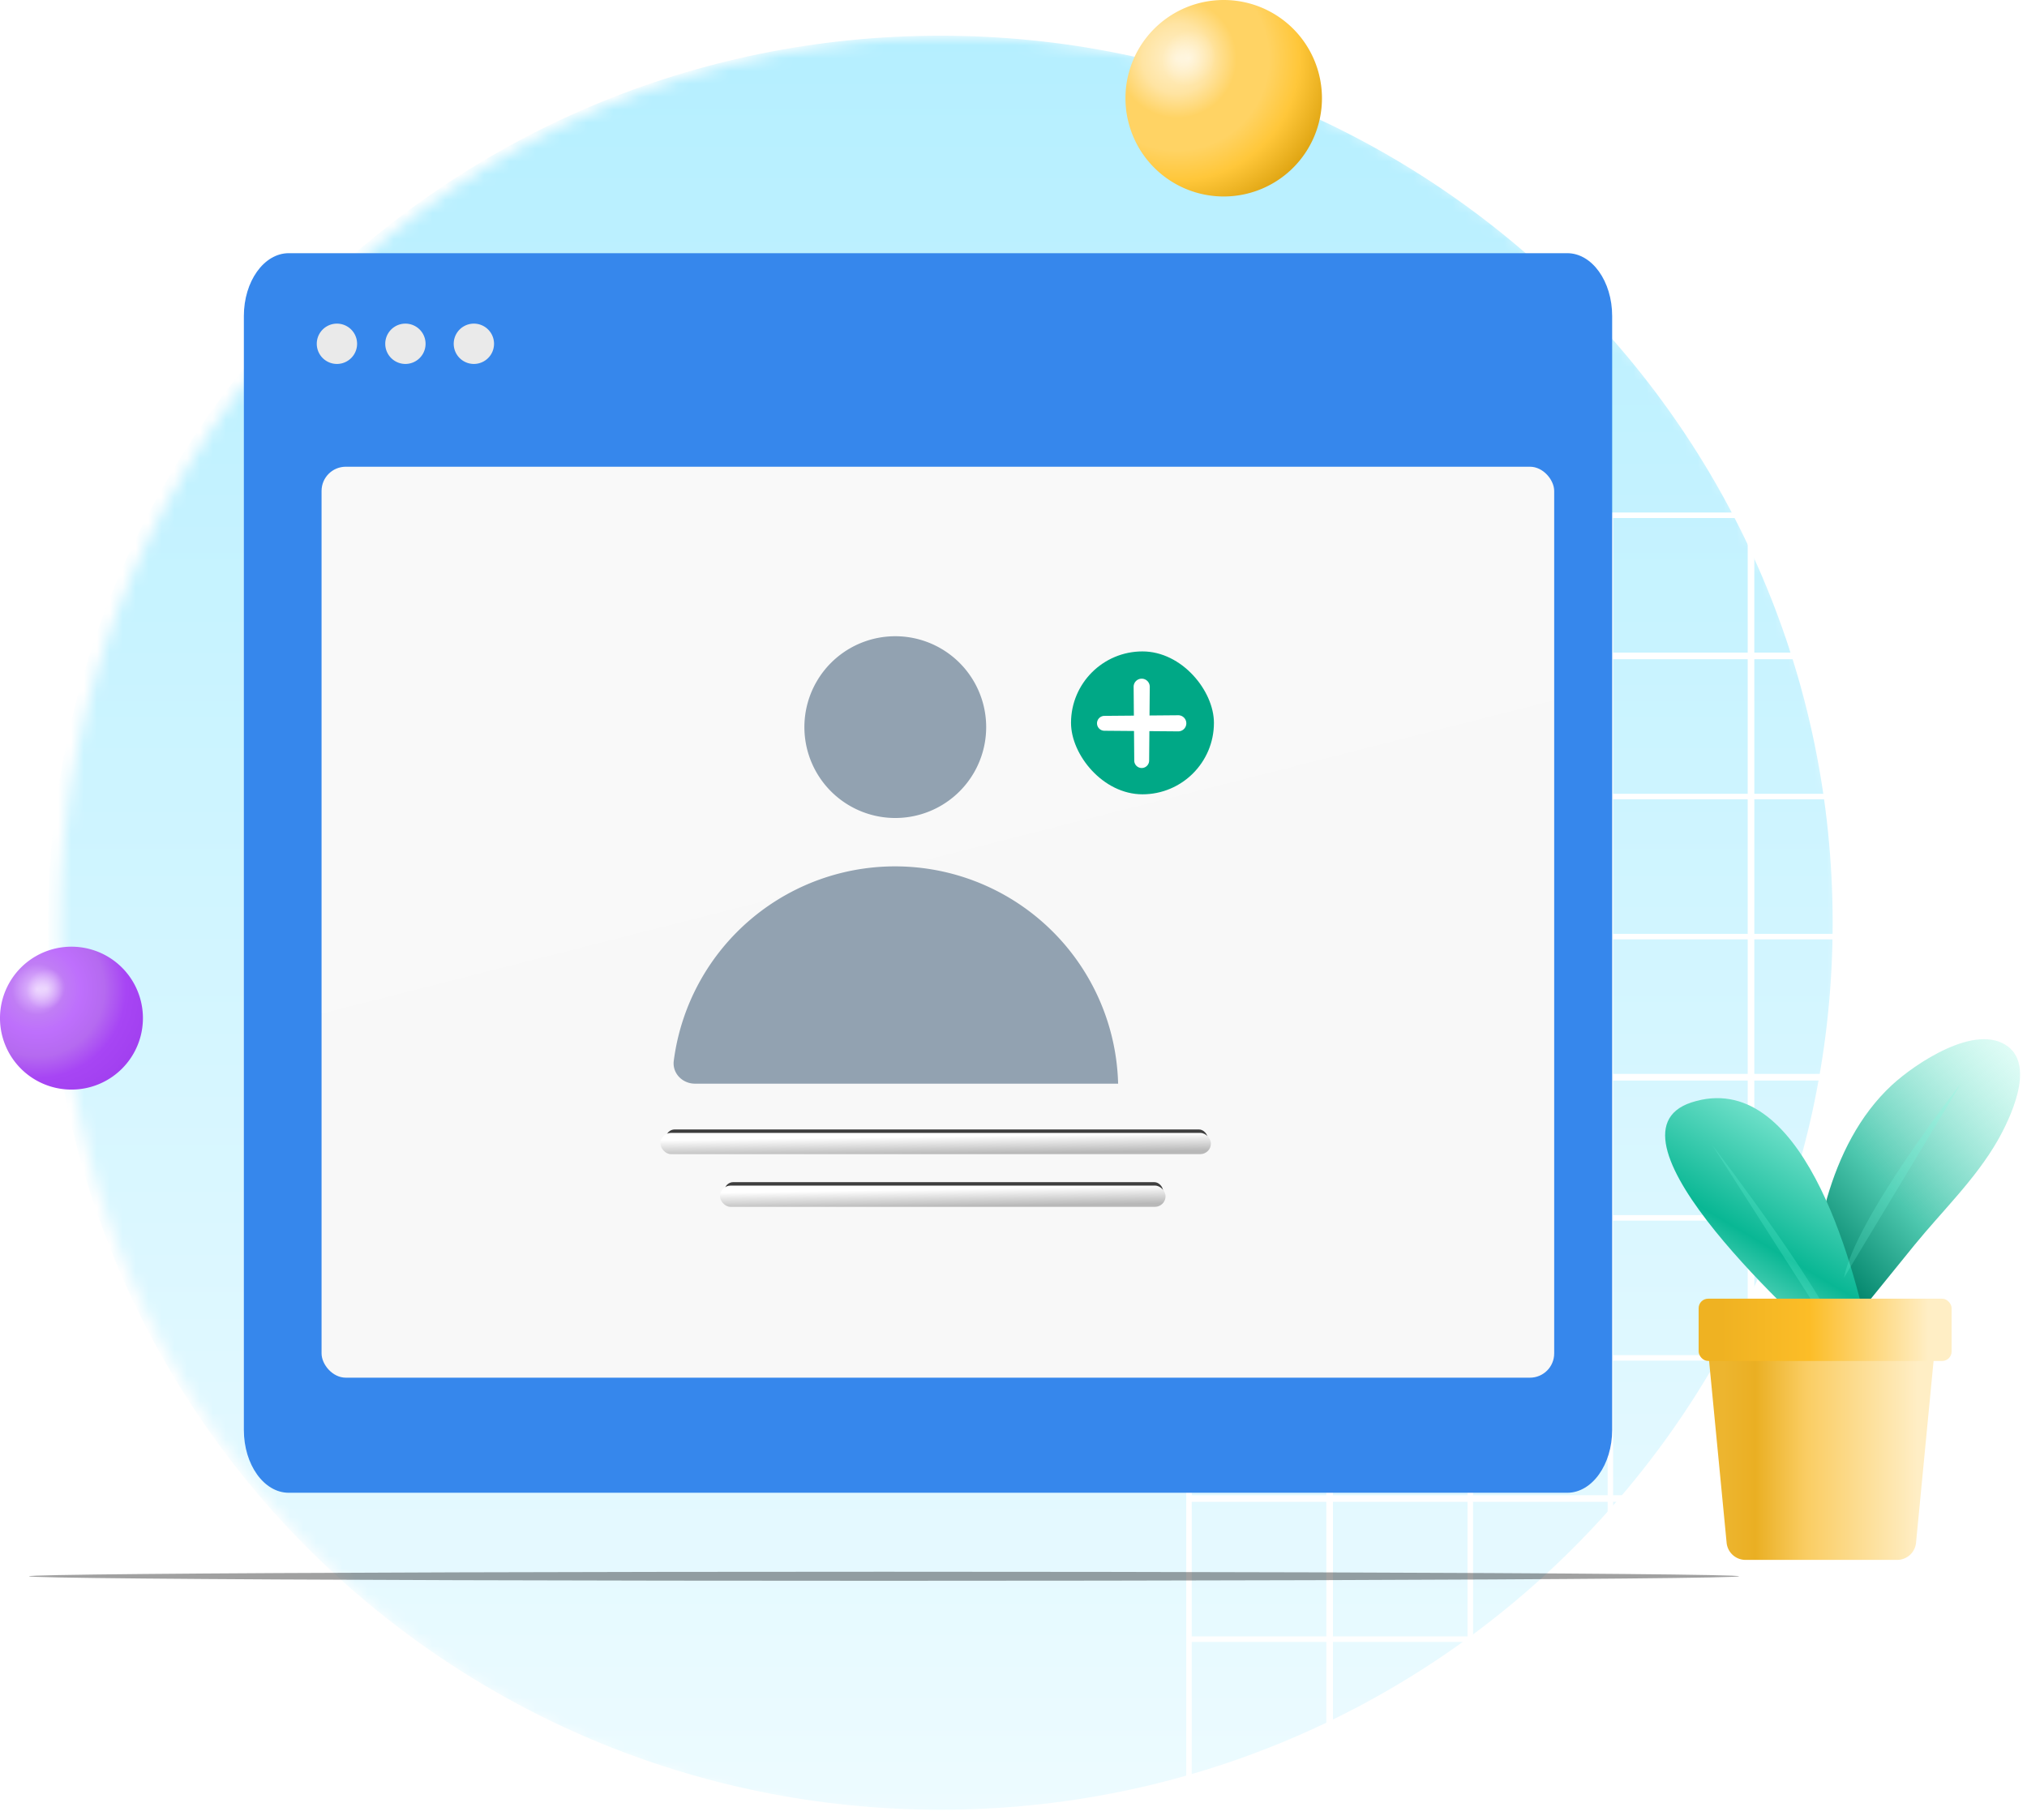 <svg xmlns="http://www.w3.org/2000/svg" width="157" height="141" fill="none" viewBox="0 0 157 141"><mask id="fs-bozxj7paba" style="mask-type:alpha" width="139" height="139" x="4" y="2" maskUnits="userSpaceOnUse"><path fill="url(#paint0_linear_27_74267)" d="M73.714 140.998c38.172 0 69.116-30.944 69.116-69.116S111.886 2.766 73.714 2.766 4.598 33.71 4.598 71.882s30.944 69.116 69.116 69.116z"/></mask><g mask="url(#fs-bozxj7paba)"><path fill="url(#paint1_linear_27_74267)" d="M72.84 140.191c38.167 0 69.107-30.764 69.107-68.713S111.007 2.766 72.84 2.766 3.732 33.529 3.732 71.478s30.94 68.713 69.108 68.713z"/><path fill="#fff" d="M95.008 39.703a3.129 3.129 0 00-3.129 3.129v171.421h174.55V39.703H95.008zm170.909 10.85h-10.424V40.13h10.424v10.424zm-86.549 65.275v-10.423h10.423v10.423h-10.423zm10.423.513v10.424h-10.423v-10.424h10.423zm-10.85-.513h-10.424v-10.423h10.424v10.423zm0 .513v10.424h-10.424v-10.424h10.424zm-10.937 10.424h-10.423v-10.424h10.423v10.424zm0 .427v10.423h-10.423v-10.423h10.423zm.513 0h10.424v10.423h-10.424v-10.423zm10.424 10.85v10.424h-10.424v-10.424h10.424zm.427 0h10.423v10.424h-10.423v-10.424zm0-.427v-10.423h10.423v10.423h-10.423zm10.85-10.423h10.424v10.423h-10.424v-10.423zm0-.427v-10.424h10.424v10.424h-10.424zm0-10.937v-10.423h10.424v10.423h-10.424zm0-10.85V94.554h10.424v10.424h-10.424zm-.427 0h-10.423V94.554h10.423v10.424zm-10.85 0h-10.424V94.554h10.424v10.424zm-10.937 0h-10.423V94.554h10.423v10.424zm0 .427v10.423h-10.423v-10.423h10.423zm-10.85 10.423H146.73v-10.423h10.424v10.423zm0 .513v10.424H146.73v-10.424h10.424zm0 10.851v10.423H146.73v-10.423h10.424zm0 10.85v10.424H146.73v-10.424h10.424zm.427 0h10.423v10.424h-10.423v-10.424zm10.423 10.936v10.424h-10.423v-10.424h10.423zm.513 0h10.424v10.424h-10.424v-10.424zm10.851 0h10.423v10.424h-10.423v-10.424zm10.85 0h10.424v10.424h-10.424v-10.424zm0-.512v-10.424h10.424v10.424h-10.424zm10.936-10.424h10.424v10.424h-10.424v-10.424zm0-.427v-10.423h10.424v10.423h-10.424zm0-10.85v-10.424h10.424v10.424h-10.424zm0-10.937v-10.423h10.424v10.423h-10.424zm0-10.85V94.554h10.424v10.424h-10.424zm0-10.85V83.703h10.424v10.423h-10.424zm-.512 0h-10.424V83.703h10.424v10.423zm-10.851 0h-10.423V83.703h10.423v10.423zm-10.85 0h-10.424V83.703h10.424v10.423zm-10.937 0h-10.423V83.703h10.423v10.423zm-10.85 0H146.73V83.703h10.424v10.423zm0 .426v10.424H146.73V94.554h10.424zm-10.851 10.424H135.88V94.554h10.423v10.424zm0 .427v10.423H135.88v-10.423h10.423zm0 10.936v10.424H135.88v-10.424h10.423zm0 10.851v10.423H135.88v-10.423h10.423zm0 10.85v10.424H135.88v-10.424h10.423zm0 10.936v10.424H135.88v-10.424h10.423zm.427 0h10.424v10.424H146.73v-10.424zm10.424 10.851v10.424H146.73v-10.424h10.424zm.427 0h10.423v10.424h-10.423v-10.424zm10.936 0h10.424v10.424h-10.424v-10.424zm10.851 0h10.423v10.424h-10.423v-10.424zm10.85 0h10.424v10.424h-10.424v-10.424zm10.936 0h10.424v10.424h-10.424v-10.424zm0-.427v-10.424h10.424v10.424h-10.424zm10.851-10.424h10.424v10.424h-10.424v-10.424zm0-.512v-10.424h10.424v10.424h-10.424zm0-10.851v-10.423h10.424v10.423h-10.424zm0-10.85v-10.424h10.424v10.424h-10.424zm0-10.937v-10.423h10.424v10.423h-10.424zm0-10.85V94.554h10.424v10.424h-10.424zm0-10.85V83.703h10.424v10.423h-10.424zm0-10.937V72.768h10.424V83.19h-10.424zm-.427 0h-10.424V72.768h10.424V83.19zm-10.936 0h-10.424V72.768h10.424V83.19zm-10.851 0h-10.423V72.768h10.423V83.19zm-10.85 0h-10.424V72.768h10.424V83.19zm-10.937 0h-10.423V72.768h10.423V83.19zm-10.85 0H146.73V72.768h10.424V83.19zm-10.851 0H135.88V72.768h10.423V83.19zm0 .513v10.423H135.88V83.704h10.423zm-10.936 10.423h-10.423V83.704h10.423v10.423zm0 .427v10.424h-10.423V94.554h10.423zm0 10.851v10.423h-10.423v-10.423h10.423zm0 10.936v10.424h-10.423v-10.424h10.423zm0 10.851v10.423h-10.423v-10.423h10.423zm0 10.85v10.424h-10.423v-10.424h10.423zm0 10.936v10.424h-10.423v-10.424h10.423zm0 10.851v10.424h-10.423v-10.424h10.423zm.513 0h10.423v10.424H135.88v-10.424zm10.423 10.851v10.423H135.88V170.68h10.423zm.427 0h10.424v10.423H146.73V170.68zm10.851 0h10.423v10.423h-10.423V170.68zm10.936 0h10.424v10.423h-10.424V170.68zm10.851 0h10.423v10.423h-10.423V170.68zm10.85 0h10.424v10.423h-10.424V170.68zm10.936 0h10.424v10.423h-10.424V170.68zm10.851 0h10.424v10.423h-10.424V170.68zm0-.427v-10.424h10.424v10.424h-10.424zm10.851-10.424h10.423v10.424h-10.423v-10.424zm0-.427v-10.424h10.423v10.424h-10.423zm0-10.936v-10.424h10.423v10.424h-10.423zm0-10.851v-10.423h10.423v10.423h-10.423zm0-10.85v-10.424h10.423v10.424h-10.423zm0-10.937v-10.423h10.423v10.423h-10.423zm0-10.85V94.554h10.423v10.424h-10.423zm0-10.85V83.703h10.423v10.423h-10.423zm0-10.937V72.768h10.423V83.19h-10.423zm0-10.85V61.917h10.423v10.424h-10.423zm-.427 0h-10.424V61.917h10.424v10.424zm-10.851 0h-10.424V61.917h10.424v10.424zm-10.936 0h-10.424V61.917h10.424v10.424zm-10.851 0h-10.423V61.917h10.423v10.424zm-10.85 0h-10.424V61.917h10.424v10.424zm-10.937 0h-10.423V61.917h10.423v10.424zm-10.85 0H146.73V61.917h10.424v10.424zm-10.851 0H135.88V61.917h10.423v10.424zm-10.936 0h-10.423V61.917h10.423v10.424zm0 .427V83.19h-10.423V72.768h10.423zm-10.85 10.423h-10.424V72.768h10.424V83.19zm0 .513v10.423h-10.424V83.704h10.424zm0 10.85v10.424h-10.424V94.554h10.424zm0 10.851v10.423h-10.424v-10.423h10.424zm0 10.936v10.424h-10.424v-10.424h10.424zm0 10.851v10.423h-10.424v-10.423h10.424zm0 10.85v10.424h-10.424v-10.424h10.424zm0 10.936v10.424h-10.424v-10.424h10.424zm0 10.851v10.424h-10.424v-10.424h10.424zm0 10.851v10.423h-10.424V170.68h10.424zm.427 0h10.423v10.423h-10.423V170.68zm10.423 10.936v10.423h-10.423v-10.423h10.423zm.513 0h10.423v10.423H135.88v-10.423zm10.85 0h10.424v10.423H146.73v-10.423zm10.851 0h10.423v10.423h-10.423v-10.423zm10.936 0h10.424v10.423h-10.424v-10.423zm10.851 0h10.423v10.423h-10.423v-10.423zm10.85 0h10.424v10.423h-10.424v-10.423zm10.936 0h10.424v10.423h-10.424v-10.423zm10.851 0h10.424v10.423h-10.424v-10.423zm10.851 0h10.423v10.423h-10.423v-10.423zm0-.513V170.68h10.423v10.423h-10.423zm10.936-10.423h10.423v10.423h-10.423V170.68zm0-.427v-10.424h10.423v10.424h-10.423zm0-10.851v-10.424h10.423v10.424h-10.423zm0-10.936v-10.424h10.423v10.424h-10.423zm0-10.851v-10.423h10.423v10.423h-10.423zm0-10.85v-10.424h10.423v10.424h-10.423zm0-10.937v-10.423h10.423v10.423h-10.423zm0-10.85V94.554h10.423v10.424h-10.423zm0-10.85V83.703h10.423v10.423h-10.423zm0-10.937V72.768h10.423V83.19h-10.423zm0-10.85V61.917h10.423v10.424h-10.423zm0-10.851V51.066h10.423V61.49h-10.423zm-.513 0h-10.423V51.066h10.423V61.49zm-10.85 0h-10.424V51.066h10.424V61.49zm-10.851 0h-10.424V51.066h10.424V61.49zm-10.936 0h-10.424V51.066h10.424V61.49zm-10.851 0h-10.423V51.066h10.423V61.49zm-10.85 0h-10.424V51.066h10.424V61.49zm-10.937 0h-10.423V51.066h10.423V61.49zm-10.85 0H146.73V51.066h10.424V61.49zm-10.851 0H135.88V51.066h10.423V61.49zm-10.936 0h-10.423V51.066h10.423V61.49zm-10.85 0h-10.424V51.066h10.424V61.49zm0 .427v10.424h-10.424V61.917h10.424zm-10.851 10.424h-10.424V61.917h10.424v10.424zm0 .427V83.19h-10.424V72.768h10.424zm0 10.936v10.423h-10.424V83.704h10.424zm0 10.85v10.424h-10.424V94.554h10.424zm0 10.851v10.423h-10.424v-10.423h10.424zm0 10.936v10.424h-10.424v-10.424h10.424zm0 10.851v10.423h-10.424v-10.423h10.424zm0 10.85v10.424h-10.424v-10.424h10.424zm0 10.936v10.424h-10.424v-10.424h10.424zm0 10.851v10.424h-10.424v-10.424h10.424zm0 10.851v10.423h-10.424V170.68h10.424zm0 10.936v10.423h-10.424v-10.423h10.424zm.427 0h10.424v10.423h-10.424v-10.423zm10.424 10.85v10.424h-10.424v-10.424h10.424zm.427 0h10.423v10.424h-10.423v-10.424zm10.936 0h10.423v10.424H135.88v-10.424zm10.85 0h10.424v10.424H146.73v-10.424zm10.851 0h10.423v10.424h-10.423v-10.424zm10.936 0h10.424v10.424h-10.424v-10.424zm10.851 0h10.423v10.424h-10.423v-10.424zm10.85 0h10.424v10.424h-10.424v-10.424zm10.936 0h10.424v10.424h-10.424v-10.424zm10.851 0h10.424v10.424h-10.424v-10.424zm10.851 0h10.423v10.424h-10.423v-10.424zm10.936 0h10.423v10.424h-10.423v-10.424zm0-.427v-10.423h10.423v10.423h-10.423zm10.85-10.423h10.424v10.423h-10.424v-10.423zm0-.513V170.68h10.424v10.423h-10.424zm0-10.85v-10.424h10.424v10.424h-10.424zm0-10.851v-10.424h10.424v10.424h-10.424zm0-10.936v-10.424h10.424v10.424h-10.424zm0-10.851v-10.423h10.424v10.423h-10.424zm0-10.85v-10.424h10.424v10.424h-10.424zm0-10.937v-10.423h10.424v10.423h-10.424zm0-10.85V94.554h10.424v10.424h-10.424zm0-10.85V83.703h10.424v10.423h-10.424zm0-10.937V72.768h10.424V83.19h-10.424zm0-10.85V61.917h10.424v10.424h-10.424zm0-10.851V51.066h10.424V61.49h-10.424zm0-10.936V40.13h10.424v10.424h-10.424zm-.427 0h-10.423V40.13h10.423v10.424zm-10.936 0h-10.423V40.13h10.423v10.424zm-10.85 0h-10.424V40.13h10.424v10.424zm-10.851 0h-10.424V40.13h10.424v10.424zm-10.936 0h-10.424V40.13h10.424v10.424zm-10.851 0h-10.423V40.13h10.423v10.424zm-10.85 0h-10.424V40.13h10.424v10.424zm-10.937 0h-10.423V40.13h10.423v10.424zm-10.85 0H146.73V40.13h10.424v10.424zm-10.851 0H135.88V40.13h10.423v10.424zm-10.936 0h-10.423V40.13h10.423v10.424zm-10.85 0h-10.424V40.13h10.424v10.424zm-10.851 0h-10.424V40.13h10.424v10.424zm0 .512V61.49h-10.424V51.066h10.424zM102.73 61.49H92.306V51.066h10.424V61.49zm0 .427v10.424H92.306V61.917h10.424zm0 10.85v10.424H92.306V72.768h10.424zm0 10.937v10.423H92.306V83.704h10.424zm0 10.85v10.424H92.306V94.554h10.424zm0 10.851v10.423H92.306v-10.423h10.424zm0 10.936v10.424H92.306v-10.424h10.424zm0 10.851v10.423H92.306v-10.423h10.424zm0 10.85v10.424H92.306v-10.424h10.424zm0 10.936v10.424H92.306v-10.424h10.424zm0 10.851v10.424H92.306v-10.424h10.424zm0 10.851v10.423H92.306V170.68h10.424zm0 10.936v10.423H92.306v-10.423h10.424zm0 10.85v10.424H92.306v-10.424h10.424zm.512 0h10.424v10.424h-10.424v-10.424zm10.424 10.851v10.424h-10.424v-10.424h10.424zm.427 0h10.424v10.424h-10.424v-10.424zm10.851 0h10.423v10.424h-10.423v-10.424zm10.936 0h10.423v10.424H135.88v-10.424zm10.85 0h10.424v10.424H146.73v-10.424zm10.851 0h10.423v10.424h-10.423v-10.424zm10.936 0h10.424v10.424h-10.424v-10.424zm10.851 0h10.423v10.424h-10.423v-10.424zm10.85 0h10.424v10.424h-10.424v-10.424zm10.936 0h10.424v10.424h-10.424v-10.424zm10.851 0h10.424v10.424h-10.424v-10.424zm10.851 0h10.423v10.424h-10.423v-10.424zm10.936 0h10.423v10.424h-10.423v-10.424zm10.85 0h10.424v10.424h-10.424v-10.424zm0-.427v-10.424h10.424v10.424h-10.424zm10.851-10.424h10.424v10.424h-10.424v-10.424zm0-.427v-10.423h10.424v10.423h-10.424zm0-10.936V170.68h10.424v10.423h-10.424zm0-10.85v-10.424h10.424v10.424h-10.424zm0-10.851v-10.424h10.424v10.424h-10.424zm0-10.936v-10.424h10.424v10.424h-10.424zm0-10.851v-10.423h10.424v10.423h-10.424zm0-10.85v-10.424h10.424v10.424h-10.424zm0-10.937v-10.423h10.424v10.423h-10.424zm0-10.85V94.554h10.424v10.424h-10.424zm0-10.85V83.703h10.424v10.423h-10.424zm0-10.937V72.768h10.424V83.19h-10.424zm0-10.85V61.917h10.424v10.424h-10.424zm0-10.851V51.066h10.424V61.49h-10.424zM102.73 40.13v10.424H92.306v-7.295c0-1.728 1.401-3.129 3.13-3.129h7.294zM92.306 203.317h10.424v10.424H92.306v-10.424zm163.187 10.424v-10.424h10.424v10.424h-10.424z"/></g><g filter="url(#filter0_f_27_74267)"><ellipse cx="68.472" cy="122.105" fill="#000" fill-opacity=".37" rx="66.228" ry=".351"/></g><g filter="url(#filter1_iii_27_74267)"><path fill="#3687EC" d="M121.874 19.371H22.85c-1.92 0-3.478 2.18-3.478 4.869v86.286c0 2.689 1.557 4.869 3.478 4.869h99.024c1.922 0 3.479-2.18 3.479-4.869V24.24c0-2.689-1.557-4.869-3.479-4.869z"/></g><g filter="url(#filter2_dii_27_74267)"><rect width="95.473" height="70.567" x="24.906" y="34.59" fill="url(#paint2_linear_27_74267)" rx="1.877"/></g><g filter="url(#filter3_ii_27_74267)"><path fill="#EAEAEA" d="M26.097 28.193a1.561 1.561 0 100-3.123 1.561 1.561 0 000 3.123z"/></g><g filter="url(#filter4_ii_27_74267)"><path fill="#EAEAEA" d="M36.704 28.193a1.561 1.561 0 100-3.123 1.561 1.561 0 000 3.123z"/></g><g filter="url(#filter5_ii_27_74267)"><path fill="#EAEAEA" d="M31.4 28.193a1.561 1.561 0 10.001-3.123 1.561 1.561 0 000 3.123z"/></g><g filter="url(#filter6_ii_27_74267)"><path fill="#92A2B1" d="M71.254 62.51a7.04 7.04 0 100-14.08 7.04 7.04 0 000 14.08z"/></g><g filter="url(#filter7_ii_27_74267)"><path fill="#92A2B1" d="M88.525 83.09H55.74c-.976 0-1.77-.807-1.643-1.775a17.283 17.283 0 0134.416 1.764c0 .007.006.012.012.012z"/></g><g filter="url(#filter8_i_27_74267)"><path fill="url(#paint3_linear_27_74267)" d="M139.425 103.001c-.031-.008-.061-.013-.086-.032-.703-.521 1.278-9.231 1.464-9.878.945-3.261 2.51-6.436 5.026-8.764 1.78-1.648 6.537-4.873 9.006-2.977 2.08 1.6.131 5.616-.828 7.296-1.719 2.986-4.253 5.406-6.416 8.055-1.291 1.584-2.588 3.199-3.879 4.783-.092.119-.865 1.217-1.358 1.8-.233.275-.569.315-.918.227l-2.011-.51z"/></g><g filter="url(#filter9_i_27_74267)"><path fill="url(#paint4_linear_27_74267)" d="M142.267 105.617c1.056.227 1.997-.67 1.776-1.727-1.212-5.817-5.231-20.984-13.741-18.22-7.735 2.539 8.888 17.496 11.296 19.615.193.17.418.278.669.332z"/></g><path fill="#77FFE4" fill-opacity=".2" d="M132.619 88.695s9.953 12.991 10.067 15.74l-10.067-15.74zM151.892 83.913s-8.178 10.434-9.068 15.064l9.068-15.064z"/><path fill="url(#paint5_linear_27_74267)" d="M132.088 102.436a1.471 1.471 0 011.464-1.612h15.036c.868 0 1.547.748 1.464 1.612l-1.646 17.072a1.471 1.471 0 01-1.464 1.329h-11.744a1.47 1.47 0 01-1.464-1.329l-1.646-17.072z"/><g filter="url(#filter10_i_27_74267)"><rect width="19.594" height="4.824" x="131.273" y="100.824" fill="url(#paint6_linear_27_74267)" rx=".735"/></g><path fill="url(#paint7_radial_27_74267)" d="M5.535 84.405a5.535 5.535 0 100-11.07 5.535 5.535 0 000 11.07z"/><path fill="url(#paint8_radial_27_74267)" d="M2.334 78.601c-1.003-.617-1.254-2.025-.56-3.124.675-1.1 2.045-1.504 3.047-.887 1.003.617 1.254 2.025.56 3.124-.695 1.119-2.064 1.504-3.047.887z" opacity=".5"/><path fill="url(#paint9_radial_27_74267)" d="M94.781 15.22a7.61 7.61 0 007.61-7.61 7.61 7.61 0 10-15.22 0 7.61 7.61 0 007.61 7.61z"/><path fill="url(#paint10_radial_27_74267)" d="M90.38 7.237c-1.379-.848-1.723-2.784-.769-4.295.928-1.512 2.811-2.069 4.19-1.22 1.379.848 1.723 2.784.769 4.295-.955 1.538-2.837 2.069-4.19 1.22z" opacity=".5"/><g filter="url(#filter11_d_27_74267)"><rect width="33.968" height="1.362" x="56.115" y="91.535" fill="#3E3E3E" rx=".681"/></g><g filter="url(#filter12_dii_27_74267)"><rect width="34.512" height="1.644" x="55.805" y="91.254" fill="url(#paint11_linear_27_74267)" rx=".822"/></g><g filter="url(#filter13_d_27_74267)"><rect width="41.96" height="1.362" x="51.579" y="87.453" fill="#3E3E3E" rx=".681"/></g><g filter="url(#filter14_dii_27_74267)"><rect width="42.633" height="1.644" x="51.196" y="87.172" fill="url(#paint12_linear_27_74267)" rx=".822"/></g><g filter="url(#filter15_dii_27_74267)"><rect width="11.069" height="11.069" x="83.02" y="49.813" fill="#00A886" rx="5.535"/></g><g filter="url(#filter16_d_27_74267)"><path fill="#fff" d="M88.43 58.685a.576.576 0 00.576-.572l.048-5.722a.624.624 0 10-1.249 0l.048 5.722c.003.316.26.572.577.572z"/></g><g filter="url(#filter17_d_27_74267)"><path fill="#fff" d="M84.969 55.223c0 .317.255.574.571.577l5.722.047a.624.624 0 100-1.248l-5.722.048a.577.577 0 00-.571.576z"/></g><defs><filter id="filter0_f_27_74267" width="134.484" height="2.732" x="1.23" y="120.739" color-interpolation-filters="sRGB" filterUnits="userSpaceOnUse"><feFlood flood-opacity="0" result="BackgroundImageFix"/><feBlend in="SourceGraphic" in2="BackgroundImageFix" result="shape"/><feGaussianBlur result="effect1_foregroundBlur_27_74267" stdDeviation=".507"/></filter><filter id="filter1_iii_27_74267" width="106.465" height="96.845" x="18.888" y="19.081" color-interpolation-filters="sRGB" filterUnits="userSpaceOnUse"><feFlood flood-opacity="0" result="BackgroundImageFix"/><feBlend in="SourceGraphic" in2="BackgroundImageFix" result="shape"/><feColorMatrix in="SourceAlpha" result="hardAlpha" values="0 0 0 0 0 0 0 0 0 0 0 0 0 0 0 0 0 0 127 0"/><feOffset dy="-.29"/><feGaussianBlur stdDeviation=".29"/><feComposite in2="hardAlpha" k2="-1" k3="1" operator="arithmetic"/><feColorMatrix values="0 0 0 0 0.089 0 0 0 0 0.328 0 0 0 0 0.629 0 0 0 1 0"/><feBlend in2="shape" result="effect1_innerShadow_27_74267"/><feColorMatrix in="SourceAlpha" result="hardAlpha" values="0 0 0 0 0 0 0 0 0 0 0 0 0 0 0 0 0 0 127 0"/><feOffset dy=".532"/><feGaussianBlur stdDeviation=".266"/><feComposite in2="hardAlpha" k2="-1" k3="1" operator="arithmetic"/><feColorMatrix values="0 0 0 0 0.642 0 0 0 0 0.85 0 0 0 0 1 0 0 0 1 0"/><feBlend in2="effect1_innerShadow_27_74267" result="effect2_innerShadow_27_74267"/><feColorMatrix in="SourceAlpha" result="hardAlpha" values="0 0 0 0 0 0 0 0 0 0 0 0 0 0 0 0 0 0 127 0"/><feOffset dx="-.484"/><feGaussianBlur stdDeviation=".242"/><feComposite in2="hardAlpha" k2="-1" k3="1" operator="arithmetic"/><feColorMatrix values="0 0 0 0 0 0 0 0 0 0 0 0 0 0 0 0 0 0 0.25 0"/><feBlend in2="effect2_innerShadow_27_74267" result="effect3_innerShadow_27_74267"/></filter><filter id="filter2_dii_27_74267" width="99.227" height="74.321" x="23.029" y="33.964" color-interpolation-filters="sRGB" filterUnits="userSpaceOnUse"><feFlood flood-opacity="0" result="BackgroundImageFix"/><feColorMatrix in="SourceAlpha" result="hardAlpha" values="0 0 0 0 0 0 0 0 0 0 0 0 0 0 0 0 0 0 127 0"/><feOffset dy="1.252"/><feGaussianBlur stdDeviation=".939"/><feColorMatrix values="0 0 0 0 0 0 0 0 0 0 0 0 0 0 0 0 0 0 0.25 0"/><feBlend in2="BackgroundImageFix" result="effect1_dropShadow_27_74267"/><feBlend in="SourceGraphic" in2="effect1_dropShadow_27_74267" result="shape"/><feColorMatrix in="SourceAlpha" result="hardAlpha" values="0 0 0 0 0 0 0 0 0 0 0 0 0 0 0 0 0 0 127 0"/><feOffset dx=".626" dy=".688"/><feGaussianBlur stdDeviation=".375"/><feComposite in2="hardAlpha" k2="-1" k3="1" operator="arithmetic"/><feColorMatrix values="0 0 0 0 1 0 0 0 0 1 0 0 0 0 1 0 0 0 1 0"/><feBlend in2="shape" result="effect2_innerShadow_27_74267"/><feColorMatrix in="SourceAlpha" result="hardAlpha" values="0 0 0 0 0 0 0 0 0 0 0 0 0 0 0 0 0 0 127 0"/><feOffset dx="-.626" dy="-.375"/><feGaussianBlur stdDeviation=".063"/><feComposite in2="hardAlpha" k2="-1" k3="1" operator="arithmetic"/><feColorMatrix values="0 0 0 0 0.833 0 0 0 0 0.833 0 0 0 0 0.833 0 0 0 1 0"/><feBlend in2="effect2_innerShadow_27_74267" result="effect3_innerShadow_27_74267"/></filter><filter id="filter3_ii_27_74267" width="3.268" height="3.266" x="24.439" y="24.974" color-interpolation-filters="sRGB" filterUnits="userSpaceOnUse"><feFlood flood-opacity="0" result="BackgroundImageFix"/><feBlend in="SourceGraphic" in2="BackgroundImageFix" result="shape"/><feColorMatrix in="SourceAlpha" result="hardAlpha" values="0 0 0 0 0 0 0 0 0 0 0 0 0 0 0 0 0 0 127 0"/><feOffset dx=".097" dy=".097"/><feGaussianBlur stdDeviation=".024"/><feComposite in2="hardAlpha" k2="-1" k3="1" operator="arithmetic"/><feColorMatrix values="0 0 0 0 1 0 0 0 0 1 0 0 0 0 1 0 0 0 1 0"/><feBlend in2="shape" result="effect1_innerShadow_27_74267"/><feColorMatrix in="SourceAlpha" result="hardAlpha" values="0 0 0 0 0 0 0 0 0 0 0 0 0 0 0 0 0 0 127 0"/><feOffset dx="-.097" dy="-.097"/><feGaussianBlur stdDeviation=".048"/><feComposite in2="hardAlpha" k2="-1" k3="1" operator="arithmetic"/><feColorMatrix values="0 0 0 0 0.658 0 0 0 0 0.658 0 0 0 0 0.658 0 0 0 1 0"/><feBlend in2="effect1_innerShadow_27_74267" result="effect2_innerShadow_27_74267"/></filter><filter id="filter4_ii_27_74267" width="3.268" height="3.266" x="35.046" y="24.974" color-interpolation-filters="sRGB" filterUnits="userSpaceOnUse"><feFlood flood-opacity="0" result="BackgroundImageFix"/><feBlend in="SourceGraphic" in2="BackgroundImageFix" result="shape"/><feColorMatrix in="SourceAlpha" result="hardAlpha" values="0 0 0 0 0 0 0 0 0 0 0 0 0 0 0 0 0 0 127 0"/><feOffset dx=".097" dy=".097"/><feGaussianBlur stdDeviation=".024"/><feComposite in2="hardAlpha" k2="-1" k3="1" operator="arithmetic"/><feColorMatrix values="0 0 0 0 1 0 0 0 0 1 0 0 0 0 1 0 0 0 1 0"/><feBlend in2="shape" result="effect1_innerShadow_27_74267"/><feColorMatrix in="SourceAlpha" result="hardAlpha" values="0 0 0 0 0 0 0 0 0 0 0 0 0 0 0 0 0 0 127 0"/><feOffset dx="-.097" dy="-.097"/><feGaussianBlur stdDeviation=".048"/><feComposite in2="hardAlpha" k2="-1" k3="1" operator="arithmetic"/><feColorMatrix values="0 0 0 0 0.658 0 0 0 0 0.658 0 0 0 0 0.658 0 0 0 1 0"/><feBlend in2="effect1_innerShadow_27_74267" result="effect2_innerShadow_27_74267"/></filter><filter id="filter5_ii_27_74267" width="3.268" height="3.266" x="29.743" y="24.974" color-interpolation-filters="sRGB" filterUnits="userSpaceOnUse"><feFlood flood-opacity="0" result="BackgroundImageFix"/><feBlend in="SourceGraphic" in2="BackgroundImageFix" result="shape"/><feColorMatrix in="SourceAlpha" result="hardAlpha" values="0 0 0 0 0 0 0 0 0 0 0 0 0 0 0 0 0 0 127 0"/><feOffset dx=".097" dy=".097"/><feGaussianBlur stdDeviation=".024"/><feComposite in2="hardAlpha" k2="-1" k3="1" operator="arithmetic"/><feColorMatrix values="0 0 0 0 1 0 0 0 0 1 0 0 0 0 1 0 0 0 1 0"/><feBlend in2="shape" result="effect1_innerShadow_27_74267"/><feColorMatrix in="SourceAlpha" result="hardAlpha" values="0 0 0 0 0 0 0 0 0 0 0 0 0 0 0 0 0 0 127 0"/><feOffset dx="-.097" dy="-.097"/><feGaussianBlur stdDeviation=".048"/><feComposite in2="hardAlpha" k2="-1" k3="1" operator="arithmetic"/><feColorMatrix values="0 0 0 0 0.658 0 0 0 0 0.658 0 0 0 0 0.658 0 0 0 1 0"/><feBlend in2="effect1_innerShadow_27_74267" result="effect2_innerShadow_27_74267"/></filter><filter id="filter6_ii_27_74267" width="17.703" height="14.938" x="61.448" y="48.43" color-interpolation-filters="sRGB" filterUnits="userSpaceOnUse"><feFlood flood-opacity="0" result="BackgroundImageFix"/><feBlend in="SourceGraphic" in2="BackgroundImageFix" result="shape"/><feColorMatrix in="SourceAlpha" result="hardAlpha" values="0 0 0 0 0 0 0 0 0 0 0 0 0 0 0 0 0 0 127 0"/><feOffset dx="-2.766"/><feGaussianBlur stdDeviation="1.498"/><feComposite in2="hardAlpha" k2="-1" k3="1" operator="arithmetic"/><feColorMatrix values="0 0 0 0 0.392 0 0 0 0 0.478 0 0 0 0 0.557 0 0 0 1 0"/><feBlend in2="shape" result="effect1_innerShadow_27_74267"/><feColorMatrix in="SourceAlpha" result="hardAlpha" values="0 0 0 0 0 0 0 0 0 0 0 0 0 0 0 0 0 0 127 0"/><feOffset dx=".856" dy=".856"/><feGaussianBlur stdDeviation=".856"/><feComposite in2="hardAlpha" k2="-1" k3="1" operator="arithmetic"/><feColorMatrix values="0 0 0 0 0.755 0 0 0 0 0.817 0 0 0 0 0.875 0 0 0 1 0"/><feBlend in2="effect1_innerShadow_27_74267" result="effect2_innerShadow_27_74267"/></filter><filter id="filter7_ii_27_74267" width="38.064" height="17.684" x="51.317" y="66.262" color-interpolation-filters="sRGB" filterUnits="userSpaceOnUse"><feFlood flood-opacity="0" result="BackgroundImageFix"/><feBlend in="SourceGraphic" in2="BackgroundImageFix" result="shape"/><feColorMatrix in="SourceAlpha" result="hardAlpha" values="0 0 0 0 0 0 0 0 0 0 0 0 0 0 0 0 0 0 127 0"/><feOffset dx="-2.766"/><feGaussianBlur stdDeviation="1.498"/><feComposite in2="hardAlpha" k2="-1" k3="1" operator="arithmetic"/><feColorMatrix values="0 0 0 0 0.392 0 0 0 0 0.478 0 0 0 0 0.557 0 0 0 1 0"/><feBlend in2="shape" result="effect1_innerShadow_27_74267"/><feColorMatrix in="SourceAlpha" result="hardAlpha" values="0 0 0 0 0 0 0 0 0 0 0 0 0 0 0 0 0 0 127 0"/><feOffset dx=".856" dy=".856"/><feGaussianBlur stdDeviation=".856"/><feComposite in2="hardAlpha" k2="-1" k3="1" operator="arithmetic"/><feColorMatrix values="0 0 0 0 0.755 0 0 0 0 0.817 0 0 0 0 0.875 0 0 0 1 0"/><feBlend in2="effect1_innerShadow_27_74267" result="effect2_innerShadow_27_74267"/></filter><filter id="filter8_i_27_74267" width="17.276" height="23.055" x="139.189" y="80.5" color-interpolation-filters="sRGB" filterUnits="userSpaceOnUse"><feFlood flood-opacity="0" result="BackgroundImageFix"/><feBlend in="SourceGraphic" in2="BackgroundImageFix" result="shape"/><feColorMatrix in="SourceAlpha" result="hardAlpha" values="0 0 0 0 0 0 0 0 0 0 0 0 0 0 0 0 0 0 127 0"/><feOffset dx=".705" dy="-.27"/><feGaussianBlur stdDeviation=".919"/><feComposite in2="hardAlpha" k2="-1" k3="1" operator="arithmetic"/><feColorMatrix values="0 0 0 0 0.113 0 0 0 0 0.617 0 0 0 0 0.586 0 0 0 1 0"/><feBlend in2="shape" result="effect1_innerShadow_27_74267"/></filter><filter id="filter9_i_27_74267" width="16.515" height="20.586" x="128.266" y="85.066" color-interpolation-filters="sRGB" filterUnits="userSpaceOnUse"><feFlood flood-opacity="0" result="BackgroundImageFix"/><feBlend in="SourceGraphic" in2="BackgroundImageFix" result="shape"/><feColorMatrix in="SourceAlpha" result="hardAlpha" values="0 0 0 0 0 0 0 0 0 0 0 0 0 0 0 0 0 0 127 0"/><feOffset dx=".705" dy="-.27"/><feGaussianBlur stdDeviation=".919"/><feComposite in2="hardAlpha" k2="-1" k3="1" operator="arithmetic"/><feColorMatrix values="0 0 0 0 0.1 0 0 0 0 0.683 0 0 0 0 0.556 0 0 0 1 0"/><feBlend in2="shape" result="effect1_innerShadow_27_74267"/></filter><filter id="filter10_i_27_74267" width="19.888" height="5.045" x="131.273" y="100.604" color-interpolation-filters="sRGB" filterUnits="userSpaceOnUse"><feFlood flood-opacity="0" result="BackgroundImageFix"/><feBlend in="SourceGraphic" in2="BackgroundImageFix" result="shape"/><feColorMatrix in="SourceAlpha" result="hardAlpha" values="0 0 0 0 0 0 0 0 0 0 0 0 0 0 0 0 0 0 127 0"/><feOffset dx=".294" dy="-.221"/><feGaussianBlur stdDeviation=".257"/><feComposite in2="hardAlpha" k2="-1" k3="1" operator="arithmetic"/><feColorMatrix values="0 0 0 0 0.833 0 0 0 0 0.604 0 0 0 0 0.056 0 0 0 1 0"/><feBlend in2="shape" result="effect1_innerShadow_27_74267"/></filter><filter id="filter11_d_27_74267" width="34.282" height="1.678" x="55.958" y="91.417" color-interpolation-filters="sRGB" filterUnits="userSpaceOnUse"><feFlood flood-opacity="0" result="BackgroundImageFix"/><feColorMatrix in="SourceAlpha" result="hardAlpha" values="0 0 0 0 0 0 0 0 0 0 0 0 0 0 0 0 0 0 127 0"/><feOffset dy=".039"/><feGaussianBlur stdDeviation=".079"/><feColorMatrix values="0 0 0 0 0 0 0 0 0 0 0 0 0 0 0 0 0 0 0.48 0"/><feBlend in2="BackgroundImageFix" result="effect1_dropShadow_27_74267"/><feBlend in="SourceGraphic" in2="effect1_dropShadow_27_74267" result="shape"/></filter><filter id="filter12_dii_27_74267" width="35.298" height="2.666" x="55.412" y="91.018" color-interpolation-filters="sRGB" filterUnits="userSpaceOnUse"><feFlood flood-opacity="0" result="BackgroundImageFix"/><feColorMatrix in="SourceAlpha" result="hardAlpha" values="0 0 0 0 0 0 0 0 0 0 0 0 0 0 0 0 0 0 127 0"/><feOffset dy=".393"/><feGaussianBlur stdDeviation=".196"/><feColorMatrix values="0 0 0 0 0 0 0 0 0 0 0 0 0 0 0 0 0 0 0.07 0"/><feBlend in2="BackgroundImageFix" result="effect1_dropShadow_27_74267"/><feBlend in="SourceGraphic" in2="effect1_dropShadow_27_74267" result="shape"/><feColorMatrix in="SourceAlpha" result="hardAlpha" values="0 0 0 0 0 0 0 0 0 0 0 0 0 0 0 0 0 0 127 0"/><feOffset dx=".393" dy=".432"/><feGaussianBlur stdDeviation=".236"/><feComposite in2="hardAlpha" k2="-1" k3="1" operator="arithmetic"/><feColorMatrix values="0 0 0 0 1 0 0 0 0 1 0 0 0 0 1 0 0 0 1 0"/><feBlend in2="shape" result="effect2_innerShadow_27_74267"/><feColorMatrix in="SourceAlpha" result="hardAlpha" values="0 0 0 0 0 0 0 0 0 0 0 0 0 0 0 0 0 0 127 0"/><feOffset dx="-.432" dy="-.236"/><feGaussianBlur stdDeviation=".196"/><feComposite in2="hardAlpha" k2="-1" k3="1" operator="arithmetic"/><feColorMatrix values="0 0 0 0 0.833 0 0 0 0 0.833 0 0 0 0 0.833 0 0 0 1 0"/><feBlend in2="effect2_innerShadow_27_74267" result="effect3_innerShadow_27_74267"/></filter><filter id="filter13_d_27_74267" width="42.274" height="1.678" x="51.422" y="87.335" color-interpolation-filters="sRGB" filterUnits="userSpaceOnUse"><feFlood flood-opacity="0" result="BackgroundImageFix"/><feColorMatrix in="SourceAlpha" result="hardAlpha" values="0 0 0 0 0 0 0 0 0 0 0 0 0 0 0 0 0 0 127 0"/><feOffset dy=".039"/><feGaussianBlur stdDeviation=".079"/><feColorMatrix values="0 0 0 0 0 0 0 0 0 0 0 0 0 0 0 0 0 0 0.48 0"/><feBlend in2="BackgroundImageFix" result="effect1_dropShadow_27_74267"/><feBlend in="SourceGraphic" in2="effect1_dropShadow_27_74267" result="shape"/></filter><filter id="filter14_dii_27_74267" width="43.419" height="2.666" x="50.803" y="86.936" color-interpolation-filters="sRGB" filterUnits="userSpaceOnUse"><feFlood flood-opacity="0" result="BackgroundImageFix"/><feColorMatrix in="SourceAlpha" result="hardAlpha" values="0 0 0 0 0 0 0 0 0 0 0 0 0 0 0 0 0 0 127 0"/><feOffset dy=".393"/><feGaussianBlur stdDeviation=".196"/><feColorMatrix values="0 0 0 0 0 0 0 0 0 0 0 0 0 0 0 0 0 0 0.07 0"/><feBlend in2="BackgroundImageFix" result="effect1_dropShadow_27_74267"/><feBlend in="SourceGraphic" in2="effect1_dropShadow_27_74267" result="shape"/><feColorMatrix in="SourceAlpha" result="hardAlpha" values="0 0 0 0 0 0 0 0 0 0 0 0 0 0 0 0 0 0 127 0"/><feOffset dx=".393" dy=".432"/><feGaussianBlur stdDeviation=".236"/><feComposite in2="hardAlpha" k2="-1" k3="1" operator="arithmetic"/><feColorMatrix values="0 0 0 0 1 0 0 0 0 1 0 0 0 0 1 0 0 0 1 0"/><feBlend in2="shape" result="effect2_innerShadow_27_74267"/><feColorMatrix in="SourceAlpha" result="hardAlpha" values="0 0 0 0 0 0 0 0 0 0 0 0 0 0 0 0 0 0 127 0"/><feOffset dx="-.432" dy="-.236"/><feGaussianBlur stdDeviation=".196"/><feComposite in2="hardAlpha" k2="-1" k3="1" operator="arithmetic"/><feColorMatrix values="0 0 0 0 0.833 0 0 0 0 0.833 0 0 0 0 0.833 0 0 0 1 0"/><feBlend in2="effect2_innerShadow_27_74267" result="effect3_innerShadow_27_74267"/></filter><filter id="filter15_dii_27_74267" width="12.367" height="12.757" x="82.371" y="49.423" color-interpolation-filters="sRGB" filterUnits="userSpaceOnUse"><feFlood flood-opacity="0" result="BackgroundImageFix"/><feColorMatrix in="SourceAlpha" result="hardAlpha" values="0 0 0 0 0 0 0 0 0 0 0 0 0 0 0 0 0 0 127 0"/><feOffset dy=".649"/><feGaussianBlur stdDeviation=".324"/><feColorMatrix values="0 0 0 0 0 0 0 0 0 0 0 0 0 0 0 0 0 0 0.25 0"/><feBlend in2="BackgroundImageFix" result="effect1_dropShadow_27_74267"/><feBlend in="SourceGraphic" in2="effect1_dropShadow_27_74267" result="shape"/><feColorMatrix in="SourceAlpha" result="hardAlpha" values="0 0 0 0 0 0 0 0 0 0 0 0 0 0 0 0 0 0 127 0"/><feOffset dy=".584"/><feGaussianBlur stdDeviation=".227"/><feComposite in2="hardAlpha" k2="-1" k3="1" operator="arithmetic"/><feColorMatrix values="0 0 0 0 0.009 0 0 0 0 0.525 0 0 0 0 0.421 0 0 0 1 0"/><feBlend in2="shape" result="effect2_innerShadow_27_74267"/><feColorMatrix in="SourceAlpha" result="hardAlpha" values="0 0 0 0 0 0 0 0 0 0 0 0 0 0 0 0 0 0 127 0"/><feOffset dx="-.065" dy="-.584"/><feGaussianBlur stdDeviation=".195"/><feComposite in2="hardAlpha" k2="-1" k3="1" operator="arithmetic"/><feColorMatrix values="0 0 0 0 0.067 0 0 0 0 0.762 0 0 0 0 0.622 0 0 0 1 0"/><feBlend in2="effect2_innerShadow_27_74267" result="effect3_innerShadow_27_74267"/></filter><filter id="filter16_d_27_74267" width="2.865" height="8.539" x="86.997" y="51.762" color-interpolation-filters="sRGB" filterUnits="userSpaceOnUse"><feFlood flood-opacity="0" result="BackgroundImageFix"/><feColorMatrix in="SourceAlpha" result="hardAlpha" values="0 0 0 0 0 0 0 0 0 0 0 0 0 0 0 0 0 0 127 0"/><feOffset dy=".808"/><feGaussianBlur stdDeviation=".404"/><feColorMatrix values="0 0 0 0 0 0 0 0 0 0 0 0 0 0 0 0 0 0 0.25 0"/><feBlend in2="BackgroundImageFix" result="effect1_dropShadow_27_74267"/><feBlend in="SourceGraphic" in2="effect1_dropShadow_27_74267" result="shape"/></filter><filter id="filter17_d_27_74267" width="8.54" height="2.867" x="84.16" y="54.598" color-interpolation-filters="sRGB" filterUnits="userSpaceOnUse"><feFlood flood-opacity="0" result="BackgroundImageFix"/><feColorMatrix in="SourceAlpha" result="hardAlpha" values="0 0 0 0 0 0 0 0 0 0 0 0 0 0 0 0 0 0 127 0"/><feOffset dy=".808"/><feGaussianBlur stdDeviation=".404"/><feColorMatrix values="0 0 0 0 0 0 0 0 0 0 0 0 0 0 0 0 0 0 0.25 0"/><feBlend in2="BackgroundImageFix" result="effect1_dropShadow_27_74267"/><feBlend in="SourceGraphic" in2="effect1_dropShadow_27_74267" result="shape"/></filter><linearGradient id="paint0_linear_27_74267" x1="73.714" x2="73.714" y1="2.766" y2="140.998" gradientUnits="userSpaceOnUse"><stop stop-color="#B5EFFF"/><stop offset="1" stop-color="#E7F8FE"/></linearGradient><linearGradient id="paint1_linear_27_74267" x1="72.84" x2="72.84" y1="2.766" y2="140.191" gradientUnits="userSpaceOnUse"><stop stop-color="#B5EFFF"/><stop offset="1" stop-color="#EDFBFF"/></linearGradient><linearGradient id="paint2_linear_27_74267" x1="32.855" x2="52.123" y1="34.59" y2="110.374" gradientUnits="userSpaceOnUse"><stop stop-color="#F9F9F9"/><stop offset="1" stop-color="#F8F8F8"/></linearGradient><linearGradient id="paint3_linear_27_74267" x1="158.16" x2="139.706" y1="81.127" y2="97.7" gradientUnits="userSpaceOnUse"><stop stop-color="#BAFFF1" stop-opacity=".26"/><stop offset=".682" stop-color="#4DC7AE"/><stop offset=".969" stop-color="#06896F"/></linearGradient><linearGradient id="paint4_linear_27_74267" x1="149.95" x2="138.727" y1="87.557" y2="106.458" gradientUnits="userSpaceOnUse"><stop stop-color="#B7FDEF"/><stop offset=".682" stop-color="#09B794"/><stop offset=".969" stop-color="#7EE0CC"/></linearGradient><linearGradient id="paint5_linear_27_74267" x1="150.207" x2="133.237" y1="113.999" y2="113.999" gradientUnits="userSpaceOnUse"><stop offset=".099" stop-color="#FFEEC5"/><stop offset=".607" stop-color="#FACD63"/><stop offset=".839" stop-color="#EAAF23"/><stop offset=".984" stop-color="#EDB52F"/></linearGradient><linearGradient id="paint6_linear_27_74267" x1="150.867" x2="132.671" y1="104" y2="104" gradientUnits="userSpaceOnUse"><stop offset=".099" stop-color="#FFEEC5"/><stop offset=".607" stop-color="#FCBD27"/><stop offset=".984" stop-color="#EFB222"/></linearGradient><linearGradient id="paint11_linear_27_74267" x1="58.678" x2="58.709" y1="91.254" y2="93.134" gradientUnits="userSpaceOnUse"><stop stop-color="#fff"/><stop offset=".271" stop-color="#fff"/><stop offset="1" stop-color="#B8B8B8"/></linearGradient><linearGradient id="paint12_linear_27_74267" x1="54.745" x2="54.77" y1="87.172" y2="89.052" gradientUnits="userSpaceOnUse"><stop stop-color="#fff"/><stop offset=".271" stop-color="#fff"/><stop offset="1" stop-color="#B8B8B8"/></linearGradient><radialGradient id="paint7_radial_27_74267" cx="0" cy="0" r="1" gradientTransform="rotate(-15.177 289.067 27.426) scale(10.555)" gradientUnits="userSpaceOnUse"><stop stop-color="#E6C6FF"/><stop offset=".188" stop-color="#C07DF5"/><stop offset=".318" stop-color="#BE6FFC"/><stop offset=".49" stop-color="#B56AF0"/><stop offset=".651" stop-color="#A745F4"/><stop offset=".948" stop-color="#9F3DED"/></radialGradient><radialGradient id="paint8_radial_27_74267" cx="0" cy="0" r="1" gradientTransform="rotate(121.889 -19.5 39.296) scale(2.312 2.105)" gradientUnits="userSpaceOnUse"><stop stop-color="#fff"/><stop offset=".694" stop-color="#fff" stop-opacity="0"/></radialGradient><radialGradient id="paint9_radial_27_74267" cx="0" cy="0" r="1" gradientTransform="rotate(-15.177 62.609 -339.862) scale(14.512)" gradientUnits="userSpaceOnUse"><stop stop-color="#FFF1CF"/><stop offset=".188" stop-color="#FFE4A2"/><stop offset=".318" stop-color="#FFD364"/><stop offset=".49" stop-color="#FFD364"/><stop offset=".651" stop-color="#FFC73A"/><stop offset=".948" stop-color="#D09500"/></radialGradient><radialGradient id="paint10_radial_27_74267" cx="0" cy="0" r="1" gradientTransform="rotate(121.889 44.785 27.827) scale(3.178 2.895)" gradientUnits="userSpaceOnUse"><stop stop-color="#fff"/><stop offset=".694" stop-color="#fff" stop-opacity="0"/></radialGradient></defs></svg>
